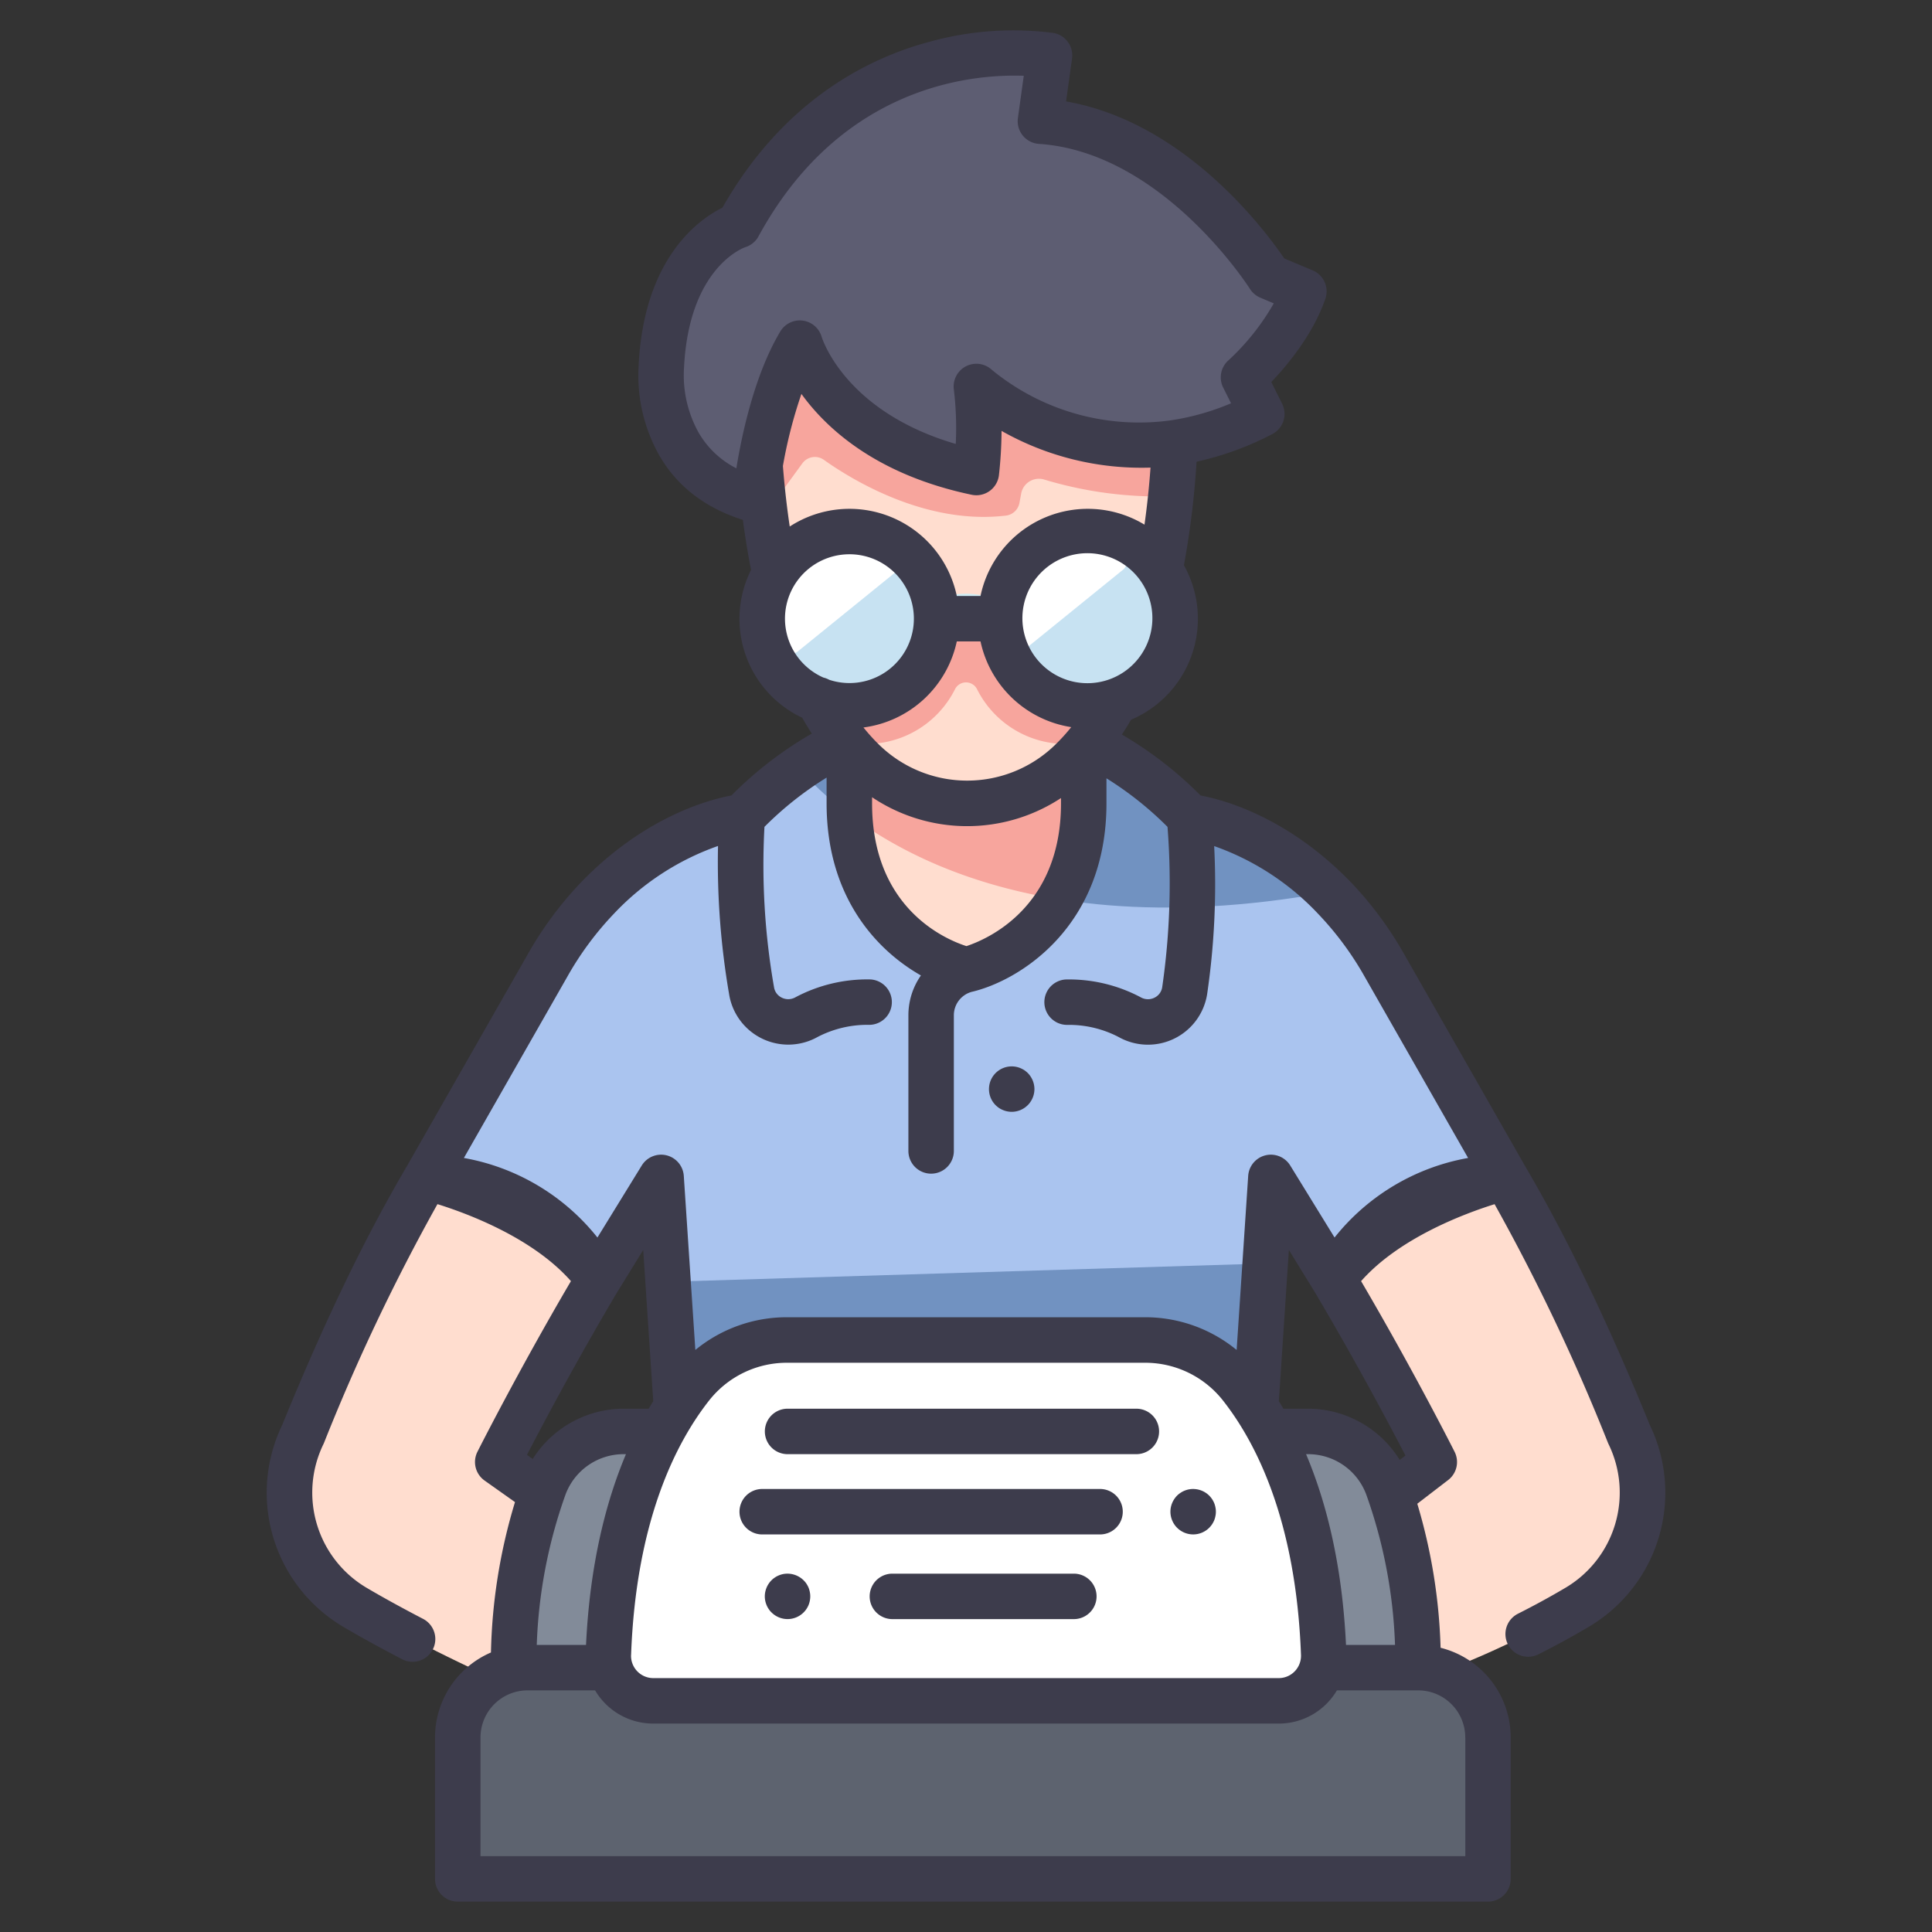 <?xml version="1.0" ?><svg id="icon" viewBox="0 0 340 340" xmlns="http://www.w3.org/2000/svg"><rect x="0" y="0" width="340" height="340" fill="#333333" stroke="none"/><title/><path d="M75.08,207.213c-7.9,13.416-15.051,28.725-21.754,45.178a23.574,23.574,0,0,0,9.227,30.524c9.271,5.482,31.507,16.924,48.475,21.647l7.639-25.255L87.591,257.292s7.656-15.223,17.728-32.17C105.319,225.122,96.25,207.354,75.08,207.213Z" style="fill:#ffddcf"/><path d="M264.92,207.213c7.9,13.416,15.051,28.725,21.754,45.178a23.573,23.573,0,0,1-9.227,30.524,162.795,162.795,0,0,1-39.246,16.4l-7.64-25.255,21.848-16.772s-7.656-15.223-17.728-32.17C234.681,225.122,243.75,207.354,264.92,207.213Z" style="fill:#ffddcf"/><path d="M243.645,169.921a59.134,59.134,0,0,0-8.825-11.915c-12.72-13.12-25.468-14.261-25.468-14.261-18-18.762-37.893-18.485-39.352-18.438-1.459-.047-21.351-.324-39.352,18.438,0,0-12.748,1.141-25.468,14.261a59.091,59.091,0,0,0-8.824,11.915L75.08,207.213s21.021,5,30.239,17.909l11.027-17.909,3.343,50.374,50.217,8.06v.031l.094-.016.094.016v-.031l50.218-8.06,3.342-50.374,11.027,17.909c9.218-12.9,30.239-17.909,30.239-17.909Z" style="fill:#aac4ef"/><polygon points="117.564 225.573 119.689 257.587 169.906 265.647 169.906 265.678 170 265.662 170.094 265.678 170.094 265.647 220.312 257.587 222.649 222.355 117.564 225.573" style="fill:#7192c1"/><path d="M233.816,157c-12.378-12.167-24.464-13.254-24.464-13.254-18-18.762-37.893-18.485-39.352-18.438-1.191-.039-14.663-.225-29.363,9.908C147.734,143.485,174.249,167.793,233.816,157Z" style="fill:#7192c1"/><path d="M170.094,127.616H149.469v13.758c0,24.5,20.625,29.279,20.625,29.279s20.625-4.782,20.625-29.279V127.616Z" style="fill:#ffddcf"/><path d="M190.719,141.374V127.616h-41.25v13.758c0,.695.022,1.37.054,2.034,7.59,5.694,19.5,12.058,36.873,14.857A31.943,31.943,0,0,0,190.719,141.374Z" style="fill:#f7a59d"/><path d="M92.836,293.479H249.585a12.275,12.275,0,0,1,12.275,12.275v24.9a0,0,0,0,1,0,0H80.561a0,0,0,0,1,0,0v-24.9A12.275,12.275,0,0,1,92.836,293.479Z" style="fill:#5d636f"/><path d="M216.047,251.908h14.14a14.884,14.884,0,0,1,13.983,9.671,92.2,92.2,0,0,1,5.415,31.9H221.946Z" style="fill:#828b99"/><path d="M123.908,251.908h-14.14a14.884,14.884,0,0,0-13.983,9.671,92.2,92.2,0,0,0-5.415,31.9h27.639Z" style="fill:#828b99"/><path d="M232.943,291.122c-.9-24.636-8.314-39.142-14.536-47.07a21.512,21.512,0,0,0-16.926-8.234H138.52a21.513,21.513,0,0,0-16.927,8.234c-6.222,7.928-13.635,22.434-14.536,47.07a7.922,7.922,0,0,0,7.92,8.2H225.023A7.922,7.922,0,0,0,232.943,291.122Z" style="fill:#fff"/><path d="M206.8,63.916,170.156,33.835l-36.78,28.93s-2.81,50.328,18.473,71.1a26.187,26.187,0,0,0,36.593.111C209.7,113.49,206.8,63.916,206.8,63.916Z" style="fill:#ffddcf"/><path d="M206.8,63.916,170.156,33.835l-36.78,28.93s-2.81,50.328,18.473,71.1a26.187,26.187,0,0,0,36.593.111C209.7,113.49,206.8,63.916,206.8,63.916Z" style="fill:#ffddcf"/><path d="M189.378,97.736c-7.914.129-12.5,5.121-16.345,11.186a13.243,13.243,0,0,0-6.066,0c-3.845-6.065-8.431-11.057-16.345-11.186a17.226,17.226,0,0,0-13.547,6.346c2.312,9.705,5.986,19.3,11.8,26.5.475.079.952.154,1.437.21a17.452,17.452,0,0,0,17.733-9.464,2.18,2.18,0,0,1,1.869-1.238l.091,0,.091,0a2.18,2.18,0,0,1,1.869,1.238,17.452,17.452,0,0,0,17.733,9.464c.646-.074,1.282-.172,1.91-.287,5.727-7.113,9.344-16.539,11.613-26.059A17.24,17.24,0,0,0,189.378,97.736Z" style="fill:#f7a59d"/><path d="M175.075,111.358a2.821,2.821,0,0,1-1.333-.334,8.465,8.465,0,0,0-7.471-.006,2.84,2.84,0,0,1-2.716-4.988,14.247,14.247,0,0,1,12.857-.017,2.839,2.839,0,0,1-1.337,5.345Z" style="fill:#d0edf4"/><circle cx="150.307" cy="108.746" r="17.129" style="fill:#c7e2f2"/><circle cx="189.693" cy="108.746" r="17.129" style="fill:#c7e2f2"/><path d="M148.508,95.24a13.607,13.607,0,0,0-10.764,18.752,1.7,1.7,0,0,0,2.64.662l17.757-14.395a1.7,1.7,0,0,0-.113-2.727A13.576,13.576,0,0,0,148.508,95.24Z" style="fill:#fff"/><path d="M188.007,95.24a13.607,13.607,0,0,0-10.763,18.752,1.7,1.7,0,0,0,2.639.662l17.757-14.395a1.7,1.7,0,0,0-.113-2.727A13.575,13.575,0,0,0,188.007,95.24Z" style="fill:#fff"/><path d="M206.8,63.916,170.156,33.835l-36.78,28.93a168.676,168.676,0,0,0,1.257,27.776l6.564-8.993a2.729,2.729,0,0,1,3.789-.624c4.98,3.537,17.968,11.493,32.041,9.812a2.752,2.752,0,0,0,2.376-2.228l.309-1.659a3.176,3.176,0,0,1,4.029-2.462,69.587,69.587,0,0,0,22.309,2.946A161.992,161.992,0,0,0,206.8,63.916Z" style="fill:#f7a59d"/><path d="M140.753,60.388s4.993,17.289,31.073,22.763a67.922,67.922,0,0,0,0-15.133s21.573,19.641,50.229,4.83l-3.22-6.44s7.728-6.761,10.625-15.133L223.343,48.7s-16.1-25.758-40.248-27.368l1.61-11.591S149.61,3.622,129.969,39.684c0,0-12.6,3.881-13.592,24.929a24.713,24.713,0,0,0,3.2,13.676c2.616,4.468,8.4,7.9,14.752,9.692C134.325,87.981,134.509,70.833,140.753,60.388Z" style="fill:#5d5d72"/><path d="M268.4,205.232h0l-21.276-37.292a63.379,63.379,0,0,0-9.427-12.718c-11.106-11.455-22.35-14.477-26.414-15.228a67.19,67.19,0,0,0-13.847-10.726q.829-1.263,1.609-2.607a19.3,19.3,0,0,0,9.308-27.189,153.7,153.7,0,0,0,2.223-18.219A53.567,53.567,0,0,0,223.892,76.4a4,4,0,0,0,1.741-5.343l-1.913-3.826c2.756-2.869,7.318-8.287,9.52-14.648a4,4,0,0,0-2.227-5l-5-2.1c-3.312-4.874-17.494-23.991-38.4-27.633l1.05-7.561A4,4,0,0,0,185.392,5.8a55.2,55.2,0,0,0-21.715,1.524C152.9,10.181,137.918,17.579,127.135,36.55c-4,1.965-13.852,8.721-14.753,27.874a28.643,28.643,0,0,0,3.739,15.887c3.138,5.358,8.064,9.1,14.612,11.178q.6,4.552,1.442,8.793a19.245,19.245,0,0,0,9,26.031q.817,1.439,1.693,2.78a67.042,67.042,0,0,0-14.15,10.9c-4.066.752-15.31,3.774-26.415,15.228a63.379,63.379,0,0,0-9.427,12.718L71.605,205.231h0c-7.392,12.562-14.568,27.459-21.939,45.539a27.411,27.411,0,0,0,10.852,35.587c2.783,1.646,6.42,3.647,10.242,5.636a4,4,0,0,0,3.693-7.1c-3.7-1.924-7.2-3.85-9.864-5.425a19.458,19.458,0,0,1-7.659-25.344c.035-.075.068-.15.1-.227a354.67,354.67,0,0,1,19.955-41.989c5.29,1.648,16.758,5.91,23.491,13.547-9.338,15.913-16.384,29.89-16.457,30.037a4,4,0,0,0,1.26,5.06l5.351,3.791A97.9,97.9,0,0,0,86.4,290.81a16.293,16.293,0,0,0-9.842,14.944v24.9a4,4,0,0,0,4,4h181.3a4,4,0,0,0,4-4v-24.9a16.291,16.291,0,0,0-12.338-15.774,97.929,97.929,0,0,0-4.1-25.348l5.429-4.168a4,4,0,0,0,1.137-4.969c-.072-.147-7.119-14.125-16.457-30.036,6.719-7.611,18.2-11.888,23.494-13.544A354.845,354.845,0,0,1,282.971,253.9c.031.077.064.152.1.227a19.459,19.459,0,0,1-7.66,25.345c-2.64,1.562-5.426,3.082-8.278,4.518a4,4,0,1,0,3.6,7.146c3.014-1.517,5.96-3.125,8.755-4.778a27.411,27.411,0,0,0,10.851-35.586C282.963,232.691,275.786,217.794,268.4,205.232ZM170.079,166.5c-3.644-1.164-16.609-6.613-16.609-25.121V140.3a30.053,30.053,0,0,0,33.25.141v.929C186.72,159.754,173.678,165.312,170.079,166.5Zm-1.7-53.621h4.176a19.365,19.365,0,0,0,15.964,15.083,33.281,33.281,0,0,1-2.854,3.14A22.181,22.181,0,0,1,154.644,131a33.351,33.351,0,0,1-2.688-2.976A19.365,19.365,0,0,0,168.381,112.874Zm26.765,6.709c-.016,0-.03.012-.046.016a11.438,11.438,0,1,1,.046-.016Zm6.266-27.26a19.284,19.284,0,0,0-28.855,12.551h-4.176a19.3,19.3,0,0,0-29.4-12.219c-.506-3.421-.913-6.973-1.2-10.653a82.221,82.221,0,0,1,3.259-12.682c4.447,6.152,13.257,14.239,29.964,17.746a4,4,0,0,0,4.79-3.417,73.4,73.4,0,0,0,.464-7.823,49.97,49.97,0,0,0,26.217,6.459C202.222,85.735,201.868,89.088,201.412,92.323ZM123.024,76.268A20.691,20.691,0,0,1,120.372,64.8c.833-17.676,10.425-21.172,10.774-21.294a4,4,0,0,0,2.335-1.91c13.662-25.082,35.007-28.288,45.03-28.288.593,0,1.146.011,1.656.029l-1.033,7.443a4,4,0,0,0,3.7,4.541c21.774,1.452,36.974,25.261,37.122,25.5a4,4,0,0,0,1.839,1.566l2.369,1A41.646,41.646,0,0,1,216.2,63.4a4,4,0,0,0-.944,4.8l1.388,2.773A43.47,43.47,0,0,1,206.2,73.946c-.065.009-.127.021-.191.032A40.815,40.815,0,0,1,174.52,65.06a4,4,0,0,0-6.659,3.487,56.651,56.651,0,0,1,.335,9.578c-19.269-5.632-23.408-18.227-23.608-18.872a4,4,0,0,0-7.269-.917c-4.483,7.5-6.727,17.9-7.733,24.081A16.1,16.1,0,0,1,123.024,76.268ZM149.47,97.54a11.334,11.334,0,1,1-3.541,22.093,3.969,3.969,0,0,0-1.016-.39,11.329,11.329,0,0,1,4.557-21.7ZM99.83,171.9a55.341,55.341,0,0,1,8.222-11.114,46.128,46.128,0,0,1,18.307-11.91A136.938,136.938,0,0,0,128.3,174.9a10.548,10.548,0,0,0,15.575,7.594,19,19,0,0,1,8.922-2.141,4,4,0,0,0,.408-7.989,26.914,26.914,0,0,0-13.233,3.147,2.551,2.551,0,0,1-2.381.066,2.454,2.454,0,0,1-1.381-1.878,124.548,124.548,0,0,1-1.678-28.188,59.584,59.584,0,0,1,10.935-8.665v4.524c0,16.451,8.761,25.836,16.6,30.293a12.245,12.245,0,0,0-2.205,7.007v23.875a4,4,0,1,0,8,0V178.674a4.274,4.274,0,0,1,3.221-4.145l.011,0c8.23-1.952,23.625-11.343,23.625-33.151v-4.407a59.671,59.671,0,0,1,10.744,8.545,127.666,127.666,0,0,1-.93,28.191,2.454,2.454,0,0,1-1.381,1.878,2.552,2.552,0,0,1-2.381-.066,26.906,26.906,0,0,0-13.234-3.147,4,4,0,0,0,.407,7.989,18.933,18.933,0,0,1,8.925,2.141,10.541,10.541,0,0,0,15.574-7.594,133.034,133.034,0,0,0,1.232-26.011,46.127,46.127,0,0,1,18.272,11.9A55.341,55.341,0,0,1,240.17,171.9l18.19,31.883a38.691,38.691,0,0,0-23.5,14l-7.8-12.672a4,4,0,0,0-7.4,1.833l-2.032,30.627a25.343,25.343,0,0,0-16.151-5.758H138.52a25.343,25.343,0,0,0-16.151,5.758l-2.032-30.627a4,4,0,0,0-7.4-1.833l-7.8,12.672a38.691,38.691,0,0,0-23.5-14ZM245.5,289.479h-8.625c-.683-14.29-3.524-25.273-7.029-33.571h.344a10.915,10.915,0,0,1,10.231,7.057A87.247,87.247,0,0,1,245.5,289.479Zm-151.039,0a87.247,87.247,0,0,1,5.079-26.514,10.915,10.915,0,0,1,10.232-7.057h.387c-3.5,8.3-6.345,19.281-7.028,33.571Zm16.6,1.79c.866-23.676,7.921-37.4,13.686-44.747a17.412,17.412,0,0,1,13.78-6.7h62.96a17.412,17.412,0,0,1,13.78,6.7c5.765,7.346,12.82,21.071,13.686,44.746a3.921,3.921,0,0,1-3.924,4.051H114.978a3.921,3.921,0,0,1-3.924-4.05Zm-2.3-64.093,4.433-7.2,1.766,26.617c-.265.427-.531.863-.8,1.314h-4.385a18.994,18.994,0,0,0-16.024,8.841l-1.012-.716C95.465,250.768,101.5,239.374,108.751,227.176Zm149.108,78.578v20.9H84.562v-20.9a8.283,8.283,0,0,1,8.274-8.275h11.891a12,12,0,0,0,1.661,2.189,11.835,11.835,0,0,0,8.59,3.651H225.022a11.835,11.835,0,0,0,8.59-3.651,12.049,12.049,0,0,0,1.662-2.189h14.311A8.284,8.284,0,0,1,257.859,305.754Zm-11.541-48.829a18.99,18.99,0,0,0-16.131-9.017h-4.341c-.265-.451-.531-.887-.8-1.314l1.766-26.617,4.433,7.2c7.3,12.282,13.375,23.761,16.078,28.974Z" style="fill:#3d3c4c"/><path d="M188.978,276.937H157.046a4,4,0,0,0,0,8h31.932a4,4,0,0,0,0-8Z" style="fill:#3d3c4c"/><path d="M142.293,279.4a4.767,4.767,0,0,0-.37-.69,3.721,3.721,0,0,0-.5-.6,4.049,4.049,0,0,0-3.611-1.1,4.158,4.158,0,0,0-.75.231,3.8,3.8,0,0,0-.69.37,3.513,3.513,0,0,0-.609.5,3.57,3.57,0,0,0-.491.6,3.892,3.892,0,0,0-.37.69,4.382,4.382,0,0,0-.229.75,3.931,3.931,0,0,0,.229,2.31,3.3,3.3,0,0,0,.37.69,3.251,3.251,0,0,0,.5.609,3.994,3.994,0,0,0,5.651,0,3.747,3.747,0,0,0,.5-.609,3.909,3.909,0,0,0,.37-.69,3.954,3.954,0,0,0,.22-.741,3.886,3.886,0,0,0,0-1.569A4.252,4.252,0,0,0,142.293,279.4Z" style="fill:#3d3c4c"/><path d="M134.136,270.036H193.59a4,4,0,0,0,0-8H134.136a4,4,0,0,0,0,8Z" style="fill:#3d3c4c"/><path d="M206.282,267.563a3.659,3.659,0,0,0,.37.69,3.365,3.365,0,0,0,.5.61,4,4,0,0,0,5.651,0,4.479,4.479,0,0,0,.5-.61,4.338,4.338,0,0,0,.37-.69,3.878,3.878,0,0,0,.22-.75,3.443,3.443,0,0,0,.08-.78,3.5,3.5,0,0,0-.08-.78,4.1,4.1,0,0,0-.22-.75,4.715,4.715,0,0,0-.37-.69,5.028,5.028,0,0,0-.5-.61,4.037,4.037,0,0,0-3.611-1.09,4.151,4.151,0,0,0-.75.229,3.889,3.889,0,0,0-.689.371,4.043,4.043,0,0,0-.61.49,4.112,4.112,0,0,0-.491.61,3.922,3.922,0,0,0-.37.69,4.045,4.045,0,0,0-.309,1.53,4.047,4.047,0,0,0,.08.78A3.9,3.9,0,0,0,206.282,267.563Z" style="fill:#3d3c4c"/><path d="M138.6,255.908h61.381a4,4,0,0,0,0-8H138.6a4,4,0,0,0,0,8Z" style="fill:#3d3c4c"/><path d="M175.822,194.993a4.146,4.146,0,0,0,.691.36,3.832,3.832,0,0,0,.75.23,4.119,4.119,0,0,0,.78.08,4.021,4.021,0,0,0,2.819-1.17,3.518,3.518,0,0,0,.5-.611,3.667,3.667,0,0,0,.37-.689,3.835,3.835,0,0,0,.231-.75,4.138,4.138,0,0,0,.08-.78,4.066,4.066,0,0,0-1.171-2.83,4.909,4.909,0,0,0-.609-.5,4.631,4.631,0,0,0-.691-.361,4.1,4.1,0,0,0-.75-.229,4,4,0,0,0-3.609,6.75A4.47,4.47,0,0,0,175.822,194.993Z" style="fill:#3d3c4c"/></svg>